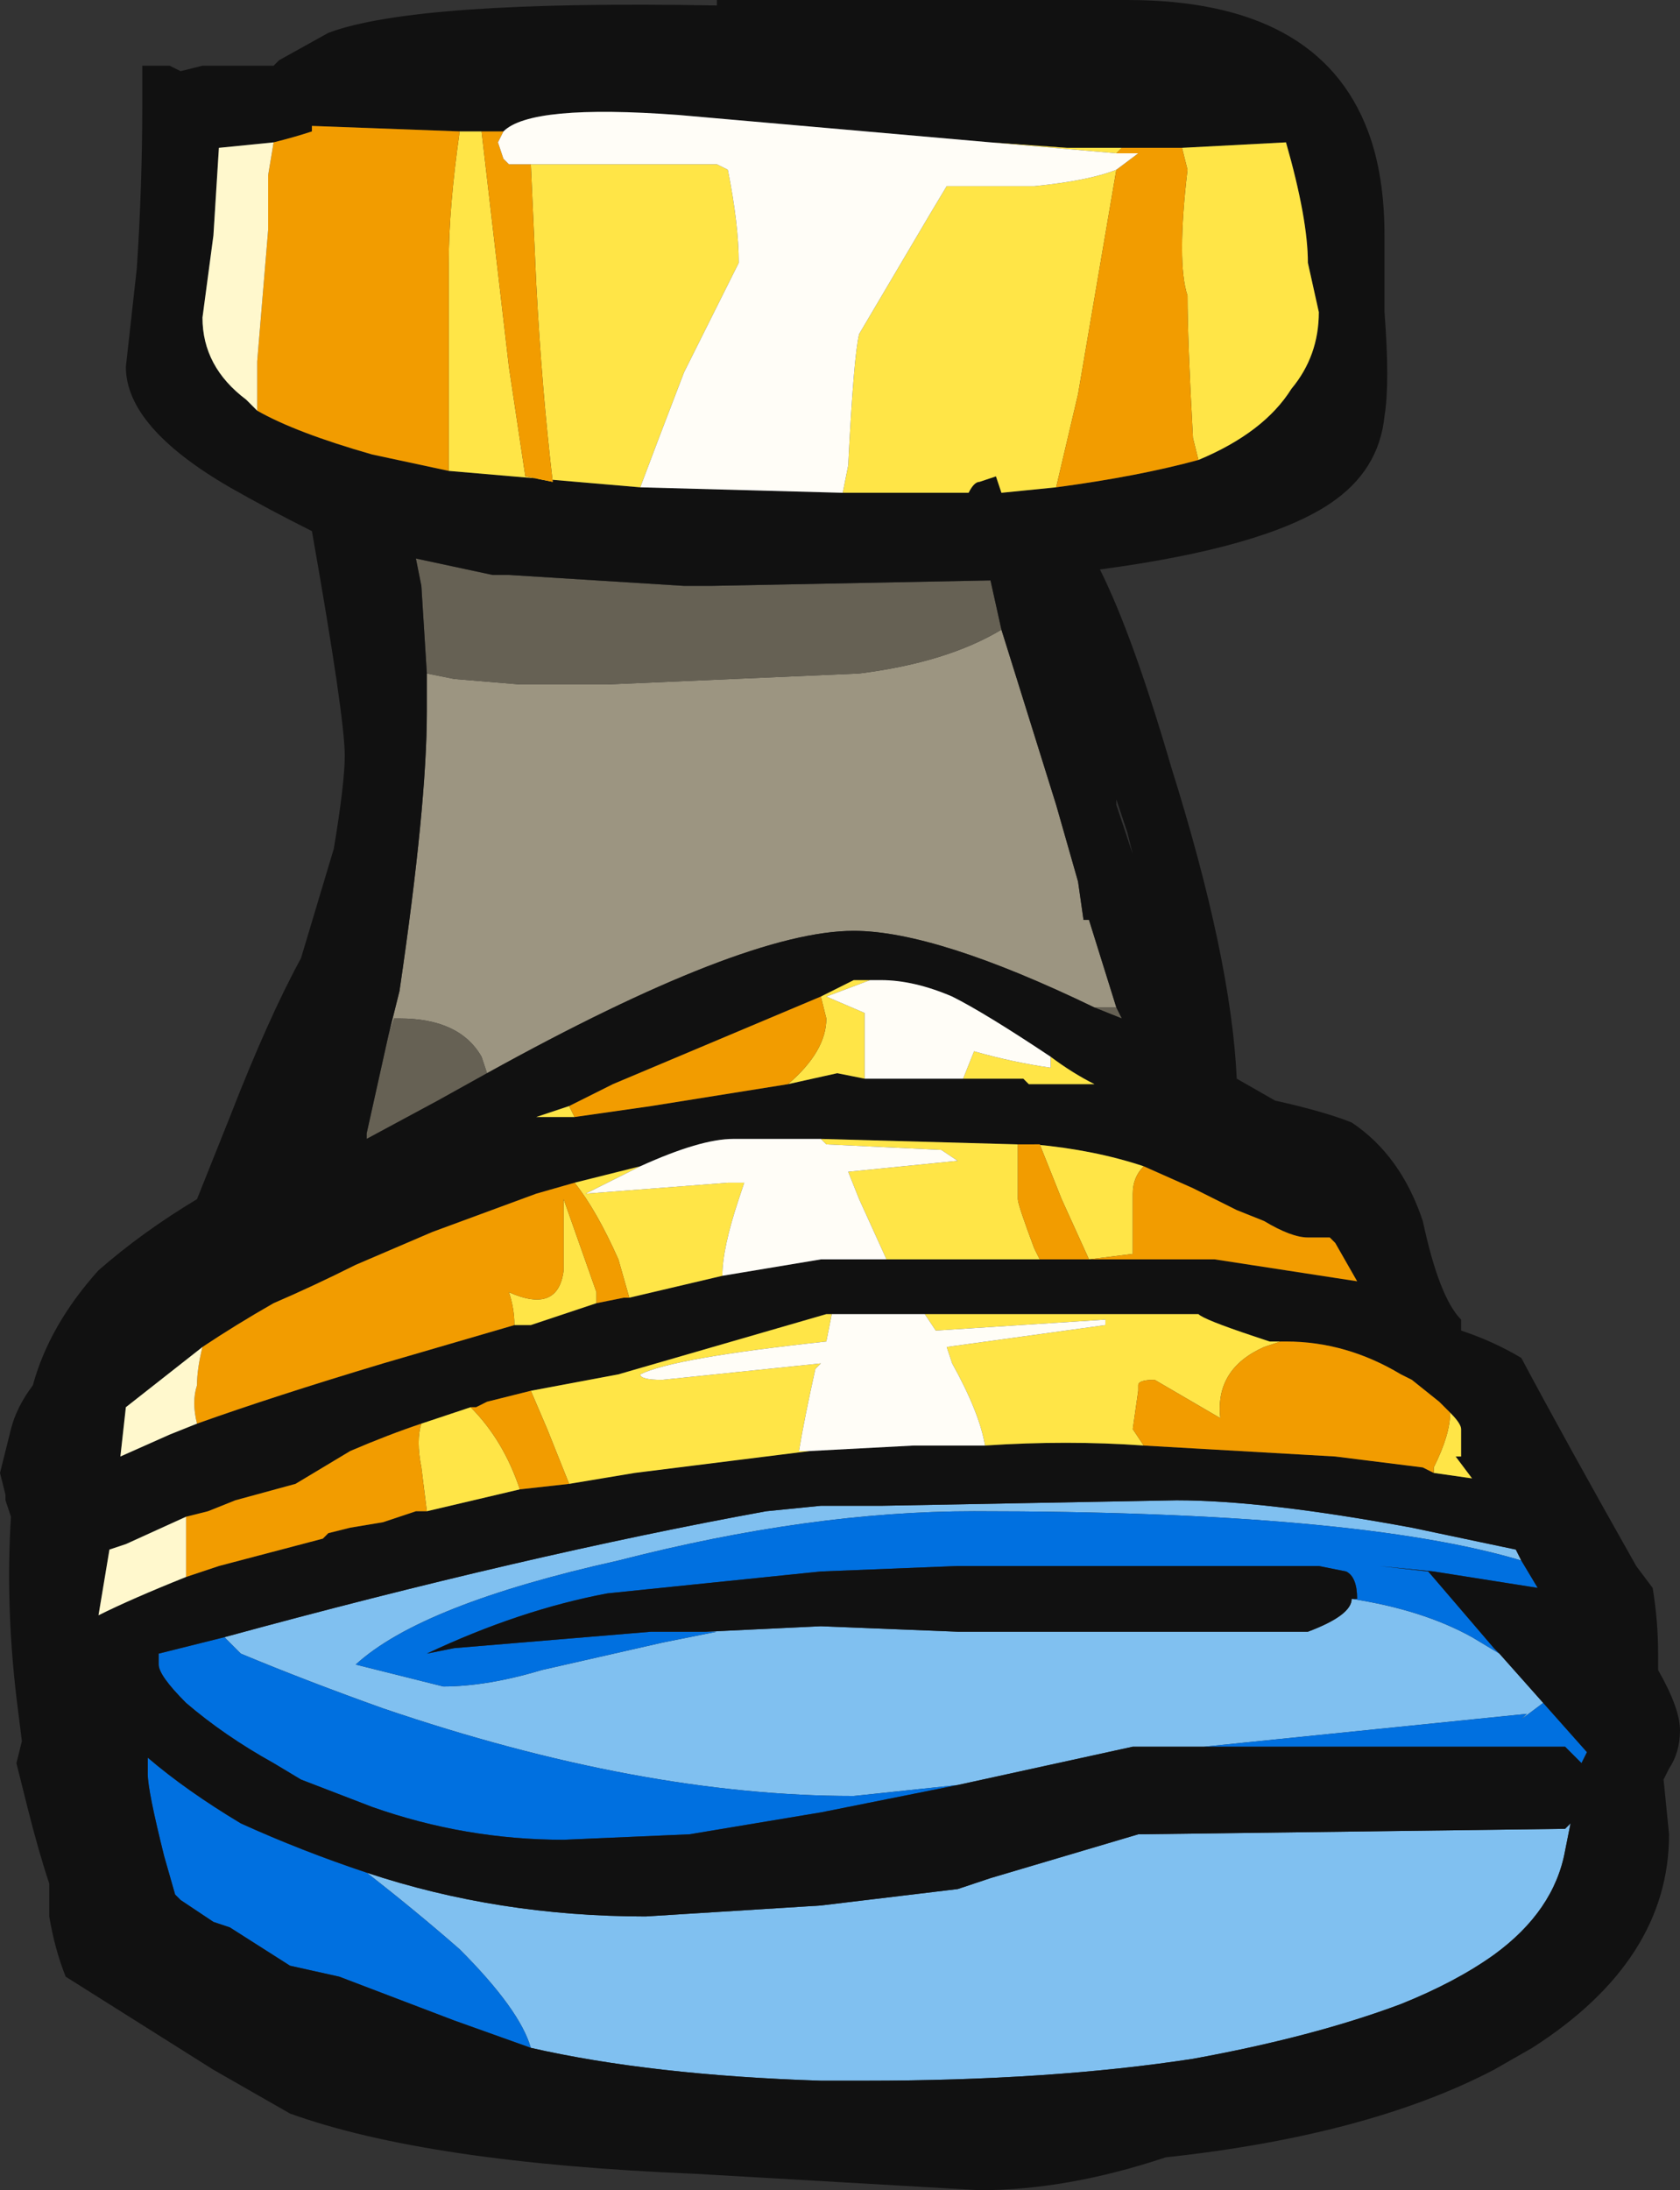 <?xml version="1.0" encoding="UTF-8" standalone="no"?>
<svg xmlns:ffdec="https://www.free-decompiler.com/flash" xmlns:xlink="http://www.w3.org/1999/xlink" ffdec:objectType="frame" height="140.0px" width="107.45px" xmlns="http://www.w3.org/2000/svg">
  <rect width="100%" height="100%" fill="#333333" stroke="none"/>
  <g transform="matrix(1.0, 0.0, 0.0, 1.0, 50.05, 87.85)">
    <use ffdec:characterId="2074" height="20.0" transform="matrix(7.0, 0.0, 0.0, 7.0, -50.05, -87.85)" width="15.35" xlink:href="#shape0"/>
  </g>
  <defs>
    <g id="shape0" transform="matrix(1.0, 0.0, 0.0, 1.0, 7.15, 12.55)">
      <path d="M2.0 -6.8 L2.5 -5.2 2.7 -4.5 2.75 -4.15 2.8 -4.15 3.05 -3.35 2.85 -3.35 Q1.4 -4.05 0.65 -4.05 -0.35 -4.05 -2.7 -2.75 L-2.75 -2.9 Q-2.95 -3.25 -3.5 -3.25 L-3.55 -3.25 -3.6 -3.1 -3.5 -3.5 Q-3.25 -5.2 -3.25 -6.05 L-3.25 -6.4 -3.0 -6.35 -2.4 -6.3 -1.6 -6.3 0.7 -6.4 Q1.5 -6.5 2.0 -6.8 M-2.6 -7.3 L-2.65 -7.3 -2.6 -7.3" fill="#9c9581" fill-rule="evenodd" stroke="none"/>
      <path d="M2.0 -6.8 Q1.5 -6.5 0.7 -6.4 L-1.6 -6.3 -2.4 -6.3 -3.0 -6.35 -3.25 -6.4 -3.3 -7.2 -3.35 -7.45 -2.65 -7.3 -2.6 -7.3 -2.5 -7.3 -0.9 -7.2 -0.65 -7.2 1.9 -7.25 2.0 -6.8 M-3.6 -3.1 L-3.55 -3.25 -3.5 -3.25 Q-2.95 -3.25 -2.75 -2.9 L-2.7 -2.75 -3.15 -2.5 -3.8 -2.15 -3.8 -2.2 -3.6 -3.1 M2.85 -3.35 L3.05 -3.35 3.1 -3.25 2.85 -3.35" fill="#666154" fill-rule="evenodd" stroke="none"/>
      <path d="M6.55 2.55 L6.95 3.0 6.75 3.15 6.8 3.1 3.85 3.4 3.2 3.4 1.6 3.75 0.65 3.85 Q-1.3 3.85 -3.65 3.05 -4.35 2.8 -4.95 2.55 L-5.1 2.4 Q-2.35 1.65 -0.15 1.25 L0.35 1.2 0.9 1.2 3.6 1.15 Q4.4 1.15 5.75 1.4 L6.7 1.6 6.75 1.7 Q5.25 1.25 1.75 1.25 0.25 1.25 -1.5 1.7 -3.3 2.1 -3.9 2.65 L-3.1 2.85 Q-2.7 2.85 -2.2 2.7 L-1.1 2.45 -0.6 2.35 -0.7 2.35 0.35 2.3 1.6 2.35 4.8 2.35 Q5.2 2.2 5.2 2.05 5.85 2.15 6.3 2.4 L6.55 2.55 M-3.8 4.55 Q-2.6 4.95 -1.25 4.95 L0.35 4.85 1.6 4.7 1.9 4.6 3.25 4.2 7.15 4.15 7.2 4.1 7.15 4.35 Q7.05 4.9 6.5 5.3 6.15 5.55 5.65 5.75 4.85 6.05 3.75 6.25 2.45 6.45 0.75 6.45 L0.35 6.45 Q-1.2 6.4 -2.3 6.15 -2.4 5.8 -2.95 5.25 -3.35 4.9 -3.8 4.55" fill="#80c0f0" fill-rule="evenodd" stroke="none"/>
      <path d="M6.75 1.7 L6.9 1.95 5.95 1.8 5.45 1.75 5.9 1.8 6.5 2.5 6.55 2.55 6.3 2.4 Q5.85 2.15 5.2 2.05 L5.25 2.05 Q5.25 1.85 5.15 1.8 L4.9 1.75 1.6 1.75 0.35 1.8 -1.6 2.0 Q-2.4 2.15 -3.25 2.55 L-3.0 2.5 -1.2 2.35 -0.7 2.35 -0.6 2.35 -1.1 2.45 -2.2 2.7 Q-2.7 2.85 -3.1 2.85 L-3.9 2.65 Q-3.3 2.1 -1.5 1.7 0.25 1.25 1.75 1.25 5.25 1.25 6.75 1.7 M6.95 3.0 L7.35 3.45 7.3 3.55 7.15 3.4 3.85 3.4 6.8 3.1 6.75 3.15 6.95 3.0 M1.6 3.75 L0.35 4.0 -0.85 4.2 -2.0 4.25 Q-2.9 4.25 -3.75 3.95 L-4.4 3.7 -4.65 3.55 Q-5.1 3.3 -5.45 3.0 -5.7 2.75 -5.7 2.65 L-5.7 2.55 -5.1 2.4 -4.95 2.55 Q-4.35 2.8 -3.65 3.05 -1.3 3.85 0.65 3.85 L1.6 3.75 M-3.8 4.55 Q-3.35 4.9 -2.95 5.25 -2.4 5.8 -2.3 6.15 L-3.0 5.9 -4.05 5.5 -4.5 5.4 -5.05 5.05 -5.2 5.0 -5.5 4.8 -5.55 4.75 -5.65 4.4 Q-5.8 3.8 -5.8 3.65 L-5.8 3.5 Q-5.45 3.8 -4.95 4.1 -4.4 4.35 -3.8 4.55" fill="#0070e0" fill-rule="evenodd" stroke="none"/>
      <path d="M2.5 -8.1 Q3.25 -8.2 3.8 -8.35 4.4 -8.6 4.65 -9.0 4.9 -9.3 4.9 -9.7 L4.8 -10.15 Q4.8 -10.55 4.6 -11.25 L3.65 -11.2 3.1 -11.2 2.6 -11.2 1.9 -11.25 -0.95 -11.5 Q-2.3 -11.6 -2.55 -11.35 L-2.95 -11.35 -4.3 -11.4 -4.3 -11.35 Q-4.45 -11.3 -4.65 -11.25 L-5.15 -11.2 -5.2 -10.4 -5.3 -9.65 Q-5.3 -9.2 -4.9 -8.9 L-4.8 -8.8 Q-4.45 -8.6 -3.75 -8.4 L-3.05 -8.25 -1.3 -8.1 0.55 -8.05 1.7 -8.05 Q1.75 -8.15 1.8 -8.15 L1.95 -8.2 2.0 -8.05 2.5 -8.1 M5.35 -11.35 Q5.5 -10.95 5.5 -10.4 L5.5 -9.7 Q5.55 -9.05 5.5 -8.75 5.45 -8.25 5.0 -7.95 4.4 -7.55 2.9 -7.35 3.2 -6.75 3.55 -5.55 4.1 -3.8 4.15 -2.7 L4.5 -2.5 Q4.95 -2.4 5.2 -2.3 5.65 -2.0 5.85 -1.4 6.0 -0.7 6.2 -0.5 L6.2 -0.4 Q6.5 -0.3 6.75 -0.15 7.15 0.6 7.8 1.75 L7.95 1.95 Q8.0 2.25 8.0 2.55 L8.0 2.7 Q8.2 3.05 8.2 3.25 8.2 3.45 8.1 3.6 L8.05 3.7 8.1 4.2 Q8.1 5.35 6.85 6.15 L6.5 6.35 Q5.35 6.95 3.5 7.15 2.6 7.45 1.8 7.45 L-0.8 7.3 Q-3.25 7.2 -4.5 6.75 L-5.2 6.35 -6.55 5.5 Q-6.65 5.25 -6.7 4.95 L-6.7 4.65 Q-6.8 4.35 -6.9 3.95 L-7.0 3.55 -6.95 3.35 -7.0 2.95 Q-7.1 2.1 -7.05 1.3 L-7.1 1.15 -7.1 1.1 -7.15 0.9 -7.05 0.5 Q-7.0 0.3 -6.85 0.1 -6.7 -0.45 -6.25 -0.95 -5.85 -1.3 -5.35 -1.6 L-5.05 -2.35 Q-4.7 -3.25 -4.4 -3.8 L-4.1 -4.8 Q-4.0 -5.4 -4.0 -5.65 -4.0 -6.0 -4.3 -7.7 -4.7 -7.9 -5.05 -8.1 -6.0 -8.65 -6.0 -9.2 L-5.9 -10.1 Q-5.85 -10.85 -5.85 -11.6 -5.85 -11.9 -5.85 -11.95 L-5.6 -11.95 -5.5 -11.9 -5.3 -11.95 -4.65 -11.95 -4.6 -12.0 -4.15 -12.25 Q-3.35 -12.55 -0.6 -12.5 L-0.6 -12.55 3.15 -12.55 Q4.9 -12.55 5.35 -11.35 M3.2 -4.75 L3.15 -4.95 3.05 -5.25 3.05 -5.2 3.2 -4.75 M0.8 -3.6 L0.65 -3.6 0.35 -3.45 -1.55 -2.65 -1.95 -2.45 -2.25 -2.35 -1.9 -2.35 -1.2 -2.45 0.05 -2.65 0.5 -2.75 0.75 -2.7 1.65 -2.7 2.2 -2.7 2.25 -2.65 2.85 -2.65 Q2.65 -2.75 2.45 -2.9 1.85 -3.3 1.55 -3.45 1.2 -3.6 0.9 -3.6 L0.8 -3.6 M3.05 -3.35 L2.8 -4.15 2.75 -4.15 2.7 -4.5 2.5 -5.2 2.0 -6.8 1.9 -7.25 -0.65 -7.2 -0.9 -7.2 -2.5 -7.3 -2.6 -7.3 -2.65 -7.3 -3.35 -7.45 -3.3 -7.2 -3.25 -6.4 -3.25 -6.05 Q-3.25 -5.2 -3.5 -3.5 L-3.6 -3.1 -3.8 -2.2 -3.8 -2.15 -3.15 -2.5 -2.7 -2.75 Q-0.35 -4.05 0.65 -4.05 1.4 -4.05 2.85 -3.35 L3.1 -3.25 3.05 -3.35 M0.95 -1.05 L2.35 -1.05 2.8 -1.05 3.95 -1.05 5.25 -0.85 5.05 -1.2 5.0 -1.25 4.8 -1.25 Q4.65 -1.25 4.4 -1.4 L4.15 -1.5 3.75 -1.7 3.3 -1.9 Q2.85 -2.05 2.3 -2.1 L2.15 -2.1 0.35 -2.15 -0.45 -2.15 Q-0.75 -2.15 -1.3 -1.9 L-1.9 -1.75 -2.25 -1.65 -3.2 -1.3 -3.9 -1.0 Q-4.3 -0.8 -4.65 -0.65 -5.0 -0.45 -5.3 -0.25 L-6.0 0.3 -6.05 0.75 -5.6 0.55 -5.35 0.45 Q-4.65 0.2 -3.65 -0.1 L-2.45 -0.45 -2.3 -0.45 -1.7 -0.65 -1.45 -0.7 -1.4 -0.7 -0.55 -0.9 0.35 -1.05 0.95 -1.05 M0.45 -0.55 L0.4 -0.55 -1.5 0.0 -2.3 0.15 -2.7 0.25 -2.8 0.3 -2.85 0.3 -3.3 0.45 Q-3.6 0.55 -3.95 0.7 -4.2 0.85 -4.45 1.0 L-5.0 1.15 -5.25 1.25 -5.45 1.3 -6.0 1.55 -6.15 1.6 -6.25 2.2 Q-5.95 2.05 -5.45 1.85 L-5.15 1.75 -4.2 1.5 -4.15 1.45 -3.95 1.4 -3.65 1.35 -3.35 1.25 -3.25 1.25 -2.4 1.05 -1.95 1.0 -1.35 0.9 0.25 0.7 1.2 0.65 1.85 0.65 Q2.6 0.6 3.3 0.65 L5.05 0.75 5.85 0.85 5.95 0.9 6.3 0.95 6.15 0.75 6.2 0.75 6.2 0.5 Q6.2 0.45 6.1 0.35 L6.0 0.25 5.75 0.05 5.65 0.0 5.65 0.0 Q5.15 -0.3 4.6 -0.3 L4.55 -0.3 4.45 -0.3 4.3 -0.35 Q3.85 -0.5 3.8 -0.55 L1.3 -0.55 0.45 -0.55 M6.55 2.55 L6.5 2.5 5.9 1.8 5.45 1.75 5.95 1.8 6.9 1.95 6.75 1.7 6.7 1.6 5.75 1.4 Q4.4 1.15 3.6 1.15 L0.9 1.2 0.35 1.2 -0.15 1.25 Q-2.35 1.65 -5.1 2.4 L-5.7 2.55 -5.7 2.65 Q-5.7 2.75 -5.45 3.0 -5.1 3.3 -4.65 3.55 L-4.4 3.7 -3.75 3.95 Q-2.9 4.25 -2.0 4.25 L-0.85 4.2 0.35 4.0 1.6 3.75 3.2 3.4 3.85 3.4 7.15 3.4 7.3 3.55 7.35 3.45 6.95 3.0 6.55 2.55 M-0.7 2.35 L-1.2 2.35 -3.0 2.5 -3.25 2.55 Q-2.4 2.15 -1.6 2.0 L0.35 1.8 1.6 1.75 4.9 1.75 5.15 1.8 Q5.25 1.85 5.25 2.05 L5.2 2.05 Q5.2 2.2 4.8 2.35 L1.6 2.35 0.35 2.3 -0.7 2.35 M-2.3 6.15 Q-1.2 6.4 0.35 6.45 L0.75 6.45 Q2.45 6.45 3.75 6.25 4.85 6.05 5.65 5.75 6.15 5.55 6.5 5.3 7.05 4.9 7.15 4.35 L7.2 4.1 7.15 4.15 3.25 4.2 1.9 4.6 1.6 4.7 0.35 4.85 -1.25 4.95 Q-2.6 4.95 -3.8 4.55 -4.4 4.35 -4.95 4.1 -5.45 3.8 -5.8 3.5 L-5.8 3.65 Q-5.8 3.8 -5.65 4.4 L-5.55 4.75 -5.5 4.8 -5.2 5.0 -5.05 5.05 -4.5 5.4 -4.05 5.5 -3.0 5.9 -2.3 6.15" fill="#111111" fill-rule="evenodd" stroke="none"/>
      <path d="M3.05 -11.0 L2.7 -8.95 2.5 -8.1 2.0 -8.05 1.95 -8.2 1.8 -8.15 Q1.75 -8.15 1.7 -8.05 L0.55 -8.05 0.6 -8.3 Q0.65 -9.3 0.7 -9.5 L1.35 -10.6 1.5 -10.85 2.3 -10.85 Q2.8 -10.9 3.05 -11.0 M3.8 -8.35 L3.75 -8.55 Q3.7 -9.45 3.7 -9.85 3.6 -10.15 3.7 -11.0 L3.65 -11.2 4.6 -11.25 Q4.8 -10.55 4.8 -10.15 L4.9 -9.7 Q4.9 -9.3 4.65 -9.0 4.4 -8.6 3.8 -8.35 M3.1 -11.2 L3.05 -11.15 1.9 -11.25 2.6 -11.2 3.1 -11.2 M-2.3 -11.05 L-0.6 -11.05 -0.5 -11.0 Q-0.4 -10.5 -0.4 -10.15 L-0.9 -9.15 Q-1.15 -8.5 -1.3 -8.1 L-3.05 -8.25 -3.05 -10.15 Q-3.05 -10.65 -2.95 -11.35 L-2.55 -11.35 -2.75 -11.35 -2.5 -9.2 -2.35 -8.2 -2.1 -8.15 Q-2.2 -9.0 -2.25 -9.95 L-2.3 -11.05 M0.35 -3.45 L0.65 -3.6 0.8 -3.6 0.4 -3.45 0.75 -3.3 Q0.75 -3.15 0.75 -2.95 0.75 -2.85 0.75 -2.7 L0.5 -2.75 0.05 -2.65 Q0.4 -2.95 0.4 -3.25 L0.35 -3.45 M2.45 -2.9 Q2.65 -2.75 2.85 -2.65 L2.25 -2.65 2.2 -2.7 1.65 -2.7 1.75 -2.95 Q2.1 -2.85 2.45 -2.8 L2.45 -2.9 M0.95 -1.05 L0.7 -1.6 0.6 -1.85 1.6 -1.95 1.45 -2.05 0.4 -2.1 0.35 -2.15 2.15 -2.1 2.15 -1.6 Q2.15 -1.55 2.3 -1.15 L2.35 -1.05 0.95 -1.05 M-1.3 -1.9 L-1.8 -1.65 -0.5 -1.75 -0.35 -1.75 -0.4 -1.6 Q-0.55 -1.15 -0.55 -0.9 L-1.4 -0.7 -1.5 -1.05 Q-1.7 -1.5 -1.9 -1.75 L-1.3 -1.9 M2.8 -1.05 L2.55 -1.6 2.35 -2.1 2.3 -2.1 Q2.85 -2.05 3.3 -1.9 3.2 -1.8 3.2 -1.65 3.2 -1.2 3.2 -1.1 L2.8 -1.05 M-2.3 0.15 L-1.5 0.0 0.4 -0.55 0.45 -0.55 0.4 -0.3 Q-1.0 -0.15 -1.3 0.0 -1.3 0.05 -1.1 0.05 L0.35 -0.1 0.3 -0.05 Q0.2 0.4 0.15 0.7 L0.25 0.7 -1.35 0.9 -1.95 1.0 -2.15 0.5 -2.3 0.15 M1.3 -0.55 L3.8 -0.55 Q3.85 -0.5 4.3 -0.35 L4.45 -0.3 4.55 -0.3 4.4 -0.25 Q3.95 -0.05 4.0 0.4 L3.4 0.05 Q3.25 0.05 3.25 0.1 L3.25 0.15 3.2 0.5 3.3 0.65 Q2.6 0.6 1.85 0.65 1.8 0.35 1.55 -0.1 L1.5 -0.25 2.95 -0.45 2.95 -0.5 1.4 -0.4 1.3 -0.55 M6.1 0.35 Q6.2 0.45 6.2 0.5 L6.2 0.75 6.15 0.75 6.3 0.95 5.95 0.9 5.95 0.85 Q6.1 0.55 6.1 0.35 M-1.95 -2.45 L-1.9 -2.35 -2.25 -2.35 -1.95 -2.45 M-2.45 -0.45 Q-2.45 -0.6 -2.5 -0.75 -2.05 -0.55 -2.0 -0.95 -2.0 -1.2 -2.0 -1.6 L-1.7 -0.75 -1.7 -0.65 -2.3 -0.45 -2.45 -0.45 M-2.25 -1.65 L-2.25 -1.65 M-2.85 0.3 Q-2.55 0.6 -2.4 1.05 L-3.25 1.25 -3.3 0.85 Q-3.35 0.6 -3.3 0.45 L-2.85 0.3" fill="#ffe547" fill-rule="evenodd" stroke="none"/>
      <path d="M3.05 -11.0 L3.25 -11.15 3.05 -11.15 3.1 -11.2 3.65 -11.2 3.7 -11.0 Q3.6 -10.15 3.7 -9.85 3.7 -9.45 3.75 -8.55 L3.8 -8.35 Q3.25 -8.2 2.5 -8.1 L2.7 -8.95 3.05 -11.0 M-2.55 -11.35 L-2.6 -11.25 -2.55 -11.1 -2.5 -11.05 -2.3 -11.05 -2.25 -9.95 Q-2.2 -9.0 -2.1 -8.15 L-2.35 -8.2 -2.5 -9.2 -2.75 -11.35 -2.55 -11.35 M0.35 -3.45 L0.4 -3.25 Q0.4 -2.95 0.05 -2.65 L-1.2 -2.45 -1.9 -2.35 -1.95 -2.45 -1.55 -2.65 0.35 -3.45 M2.35 -1.05 L2.3 -1.15 Q2.15 -1.55 2.15 -1.6 L2.15 -2.1 2.3 -2.1 2.35 -2.1 2.55 -1.6 2.8 -1.05 2.35 -1.05 M3.3 -1.9 L3.75 -1.7 4.15 -1.5 4.4 -1.4 Q4.65 -1.25 4.8 -1.25 L5.0 -1.25 5.05 -1.2 5.25 -0.85 3.95 -1.05 2.8 -1.05 3.2 -1.1 Q3.2 -1.2 3.2 -1.65 3.2 -1.8 3.3 -1.9 M-2.3 0.15 L-2.15 0.5 -1.95 1.0 -2.4 1.05 Q-2.55 0.6 -2.85 0.3 L-2.8 0.3 -2.7 0.25 -2.3 0.15 M4.55 -0.3 L4.6 -0.3 Q5.15 -0.3 5.65 0.0 L5.65 0.0 5.75 0.05 6.0 0.25 6.1 0.35 Q6.1 0.55 5.95 0.85 L5.95 0.9 5.85 0.85 5.05 0.75 3.3 0.65 3.2 0.5 3.25 0.15 3.25 0.1 Q3.25 0.05 3.4 0.05 L4.0 0.4 Q3.95 -0.05 4.4 -0.25 L4.55 -0.3 M-4.8 -8.8 L-4.8 -9.25 -4.7 -10.45 -4.7 -10.95 -4.65 -11.25 Q-4.45 -11.3 -4.3 -11.35 L-4.3 -11.4 -2.95 -11.35 Q-3.05 -10.65 -3.05 -10.15 L-3.05 -8.25 -3.75 -8.4 Q-4.45 -8.6 -4.8 -8.8 M-5.3 -0.25 Q-5.0 -0.45 -4.65 -0.65 -4.3 -0.8 -3.9 -1.0 L-3.2 -1.3 -2.25 -1.65 -1.9 -1.75 Q-1.7 -1.5 -1.5 -1.05 L-1.4 -0.7 -1.45 -0.7 -1.7 -0.65 -1.7 -0.75 -2.0 -1.6 Q-2.0 -1.2 -2.0 -0.95 -2.05 -0.55 -2.5 -0.75 -2.45 -0.6 -2.45 -0.45 L-3.65 -0.1 Q-4.65 0.2 -5.35 0.45 -5.4 0.25 -5.35 0.1 -5.35 -0.05 -5.3 -0.25 M-2.25 -1.65 L-2.25 -1.65 M-3.3 0.45 Q-3.35 0.6 -3.3 0.85 L-3.25 1.25 -3.35 1.25 -3.65 1.35 -3.95 1.4 -4.15 1.45 -4.2 1.5 -5.15 1.75 -5.45 1.85 -5.45 1.3 -5.25 1.25 -5.0 1.15 -4.45 1.0 Q-4.2 0.85 -3.95 0.7 -3.6 0.55 -3.3 0.45" fill="#f29c00" fill-rule="evenodd" stroke="none"/>
      <path d="M-4.8 -8.8 L-4.9 -8.9 Q-5.3 -9.2 -5.3 -9.65 L-5.2 -10.4 -5.15 -11.2 -4.65 -11.25 -4.7 -10.95 -4.7 -10.45 -4.8 -9.25 -4.8 -8.8 M-5.35 0.45 L-5.6 0.55 -6.05 0.75 -6.0 0.3 -5.3 -0.25 Q-5.35 -0.05 -5.35 0.1 -5.4 0.25 -5.35 0.45 M-5.45 1.85 Q-5.95 2.05 -6.25 2.2 L-6.15 1.6 -6.0 1.55 -5.45 1.3 -5.45 1.85" fill="#fff8cd" fill-rule="evenodd" stroke="none"/>
      <path d="M3.05 -11.15 L3.25 -11.15 3.05 -11.0 Q2.8 -10.9 2.3 -10.85 L1.5 -10.85 1.35 -10.6 0.7 -9.5 Q0.65 -9.3 0.6 -8.3 L0.55 -8.05 -1.3 -8.1 Q-1.15 -8.5 -0.9 -9.15 L-0.4 -10.15 Q-0.4 -10.5 -0.5 -11.0 L-0.6 -11.05 -2.3 -11.05 -2.5 -11.05 -2.55 -11.1 -2.6 -11.25 -2.55 -11.35 Q-2.3 -11.6 -0.95 -11.5 L1.9 -11.25 3.05 -11.15 M0.75 -2.7 Q0.75 -2.85 0.75 -2.95 0.75 -3.15 0.75 -3.3 L0.4 -3.45 0.8 -3.6 0.9 -3.6 Q1.2 -3.6 1.55 -3.45 1.85 -3.3 2.45 -2.9 L2.45 -2.8 Q2.1 -2.85 1.75 -2.95 L1.65 -2.7 0.75 -2.7 M0.35 -2.15 L0.4 -2.1 1.45 -2.05 1.6 -1.95 0.6 -1.85 0.7 -1.6 0.95 -1.05 0.35 -1.05 -0.55 -0.9 Q-0.55 -1.15 -0.4 -1.6 L-0.35 -1.75 -0.5 -1.75 -1.8 -1.65 -1.3 -1.9 Q-0.75 -2.15 -0.45 -2.15 L0.35 -2.15 M0.25 0.7 L0.15 0.7 Q0.2 0.4 0.3 -0.05 L0.35 -0.1 -1.1 0.05 Q-1.3 0.05 -1.3 0.0 -1.0 -0.15 0.4 -0.3 L0.45 -0.55 1.3 -0.55 1.4 -0.4 2.95 -0.5 2.95 -0.45 1.5 -0.25 1.55 -0.1 Q1.8 0.35 1.85 0.65 L1.2 0.65 0.25 0.7" fill="#fffdf7" fill-rule="evenodd" stroke="none"/>
    </g>
  </defs>
</svg>
